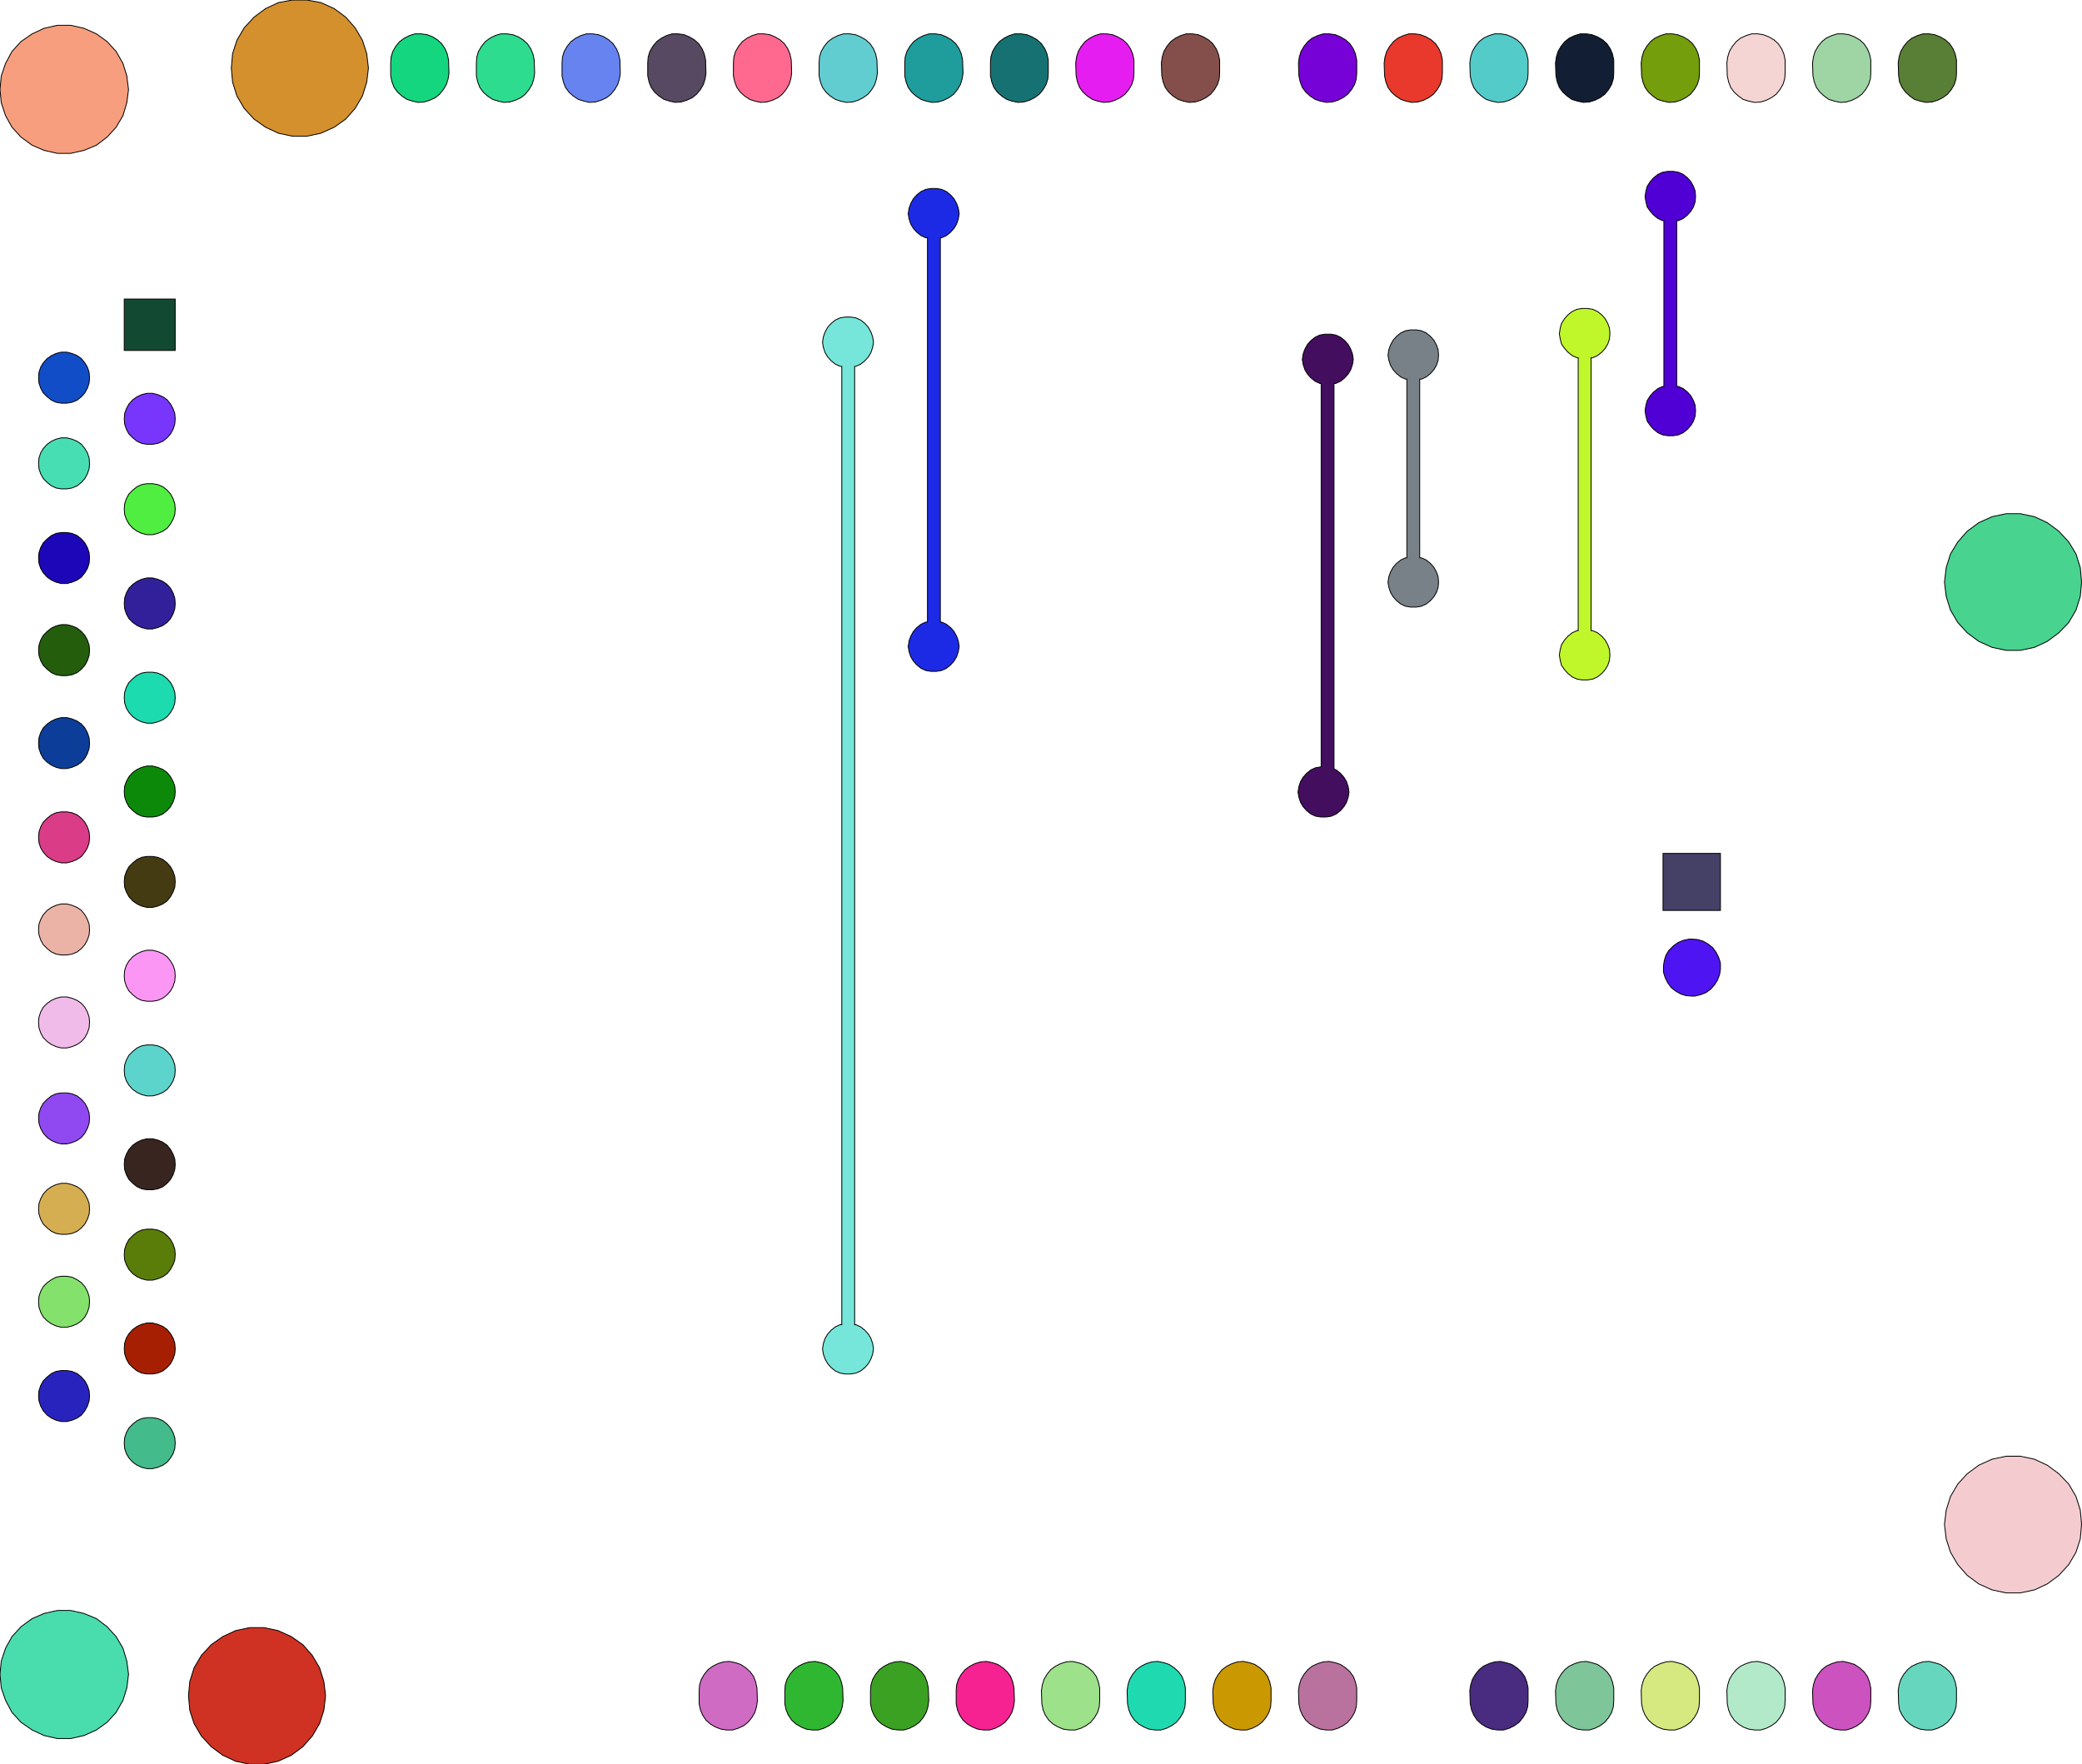 <?xml version="1.0" standalone="no"?>
<!DOCTYPE svg PUBLIC "-//W3C//DTD SVG 1.1//EN"
"http://www.w3.org/Graphics/SVG/1.1/DTD/svg11.dtd">
<svg width="4860" height="4118" viewBox="0 0 4860 4118" version="1.1"
xmlns="http://www.w3.org/2000/svg"
xmlns:xlink="http://www.w3.org/1999/xlink">
<g fill-rule="evenodd"><path d="M 209,3258 L 208,3270 L 204,3282 L 198,3293 L 190,3303 L 180,3310 L 168,3315 L 156,3318 L 143,3318 L 131,3315 L 120,3310 L 110,3303 L 101,3293 L 95,3282 L 91,3270 L 90,3258 L 91,3246 L 95,3234 L 101,3223 L 110,3214 L 120,3206 L 131,3201 L 143,3199 L 156,3199 L 168,3201 L 180,3206 L 190,3214 L 198,3223 L 204,3234 L 208,3246 L 209,3258 z " style="fill-opacity:1;fill:rgb(41,35,190);stroke:rgb(0,0,0);stroke-width:2"/></g>
<g fill-rule="evenodd"><path d="M 209,3038 L 208,3051 L 204,3063 L 198,3074 L 190,3083 L 180,3090 L 168,3095 L 156,3098 L 143,3098 L 131,3095 L 120,3090 L 110,3083 L 101,3074 L 95,3063 L 91,3051 L 90,3038 L 91,3026 L 95,3014 L 101,3003 L 110,2994 L 120,2987 L 131,2981 L 143,2979 L 156,2979 L 168,2981 L 180,2987 L 190,2994 L 198,3003 L 204,3014 L 208,3026 L 209,3038 z " style="fill-opacity:1;fill:rgb(132,225,108);stroke:rgb(0,0,0);stroke-width:2"/></g>
<g fill-rule="evenodd"><path d="M 209,2822 L 208,2834 L 204,2846 L 198,2857 L 190,2866 L 180,2874 L 168,2879 L 156,2881 L 143,2881 L 131,2879 L 120,2874 L 110,2866 L 101,2857 L 95,2846 L 91,2834 L 90,2822 L 91,2809 L 95,2798 L 101,2787 L 110,2777 L 120,2770 L 131,2765 L 143,2762 L 156,2762 L 168,2765 L 180,2770 L 190,2777 L 198,2787 L 204,2798 L 208,2809 L 209,2822 z " style="fill-opacity:1;fill:rgb(214,174,82);stroke:rgb(0,0,0);stroke-width:2"/></g>
<g fill-rule="evenodd"><path d="M 209,2610 L 208,2622 L 204,2634 L 198,2645 L 190,2655 L 180,2662 L 168,2667 L 156,2670 L 143,2670 L 131,2667 L 120,2662 L 110,2655 L 101,2645 L 95,2634 L 91,2622 L 90,2610 L 91,2598 L 95,2586 L 101,2575 L 110,2566 L 120,2558 L 131,2553 L 143,2551 L 156,2551 L 168,2553 L 180,2558 L 190,2566 L 198,2575 L 204,2586 L 208,2598 L 209,2610 z " style="fill-opacity:1;fill:rgb(144,73,241);stroke:rgb(0,0,0);stroke-width:2"/></g>
<g fill-rule="evenodd"><path d="M 209,2386 L 208,2399 L 204,2411 L 198,2422 L 190,2431 L 180,2438 L 168,2443 L 156,2446 L 143,2446 L 131,2443 L 120,2438 L 110,2431 L 101,2422 L 95,2411 L 91,2399 L 90,2386 L 91,2374 L 95,2362 L 101,2351 L 110,2342 L 120,2335 L 131,2330 L 143,2327 L 156,2327 L 168,2330 L 180,2335 L 190,2342 L 198,2351 L 204,2362 L 208,2374 L 209,2386 z " style="fill-opacity:1;fill:rgb(241,187,233);stroke:rgb(0,0,0);stroke-width:2"/></g>
<g fill-rule="evenodd"><path d="M 209,2170 L 208,2182 L 204,2194 L 198,2205 L 190,2214 L 180,2222 L 168,2227 L 156,2229 L 143,2229 L 131,2227 L 120,2222 L 110,2214 L 101,2205 L 95,2194 L 91,2182 L 90,2170 L 91,2157 L 95,2146 L 101,2135 L 110,2125 L 120,2118 L 131,2113 L 143,2110 L 156,2110 L 168,2113 L 180,2118 L 190,2125 L 198,2135 L 204,2146 L 208,2157 L 209,2170 z " style="fill-opacity:1;fill:rgb(235,179,166);stroke:rgb(0,0,0);stroke-width:2"/></g>
<g fill-rule="evenodd"><path d="M 209,1954 L 208,1967 L 204,1979 L 198,1989 L 190,1999 L 180,2006 L 168,2011 L 156,2014 L 143,2014 L 131,2011 L 120,2006 L 110,1999 L 101,1989 L 95,1979 L 91,1967 L 90,1954 L 91,1942 L 95,1930 L 101,1919 L 110,1910 L 120,1902 L 131,1897 L 143,1895 L 156,1895 L 168,1897 L 180,1902 L 190,1910 L 198,1919 L 204,1930 L 208,1942 L 209,1954 z " style="fill-opacity:1;fill:rgb(219,60,135);stroke:rgb(0,0,0);stroke-width:2"/></g>
<g fill-rule="evenodd"><path d="M 209,1735 L 208,1747 L 204,1759 L 198,1770 L 190,1779 L 180,1786 L 168,1791 L 156,1794 L 143,1794 L 131,1791 L 120,1786 L 110,1779 L 101,1770 L 95,1759 L 91,1747 L 90,1735 L 91,1722 L 95,1710 L 101,1699 L 110,1690 L 120,1683 L 131,1678 L 143,1675 L 156,1675 L 168,1678 L 180,1683 L 190,1690 L 198,1699 L 204,1710 L 208,1722 L 209,1735 z " style="fill-opacity:1;fill:rgb(12,62,153);stroke:rgb(0,0,0);stroke-width:2"/></g>
<g fill-rule="evenodd"><path d="M 209,1518 L 208,1530 L 204,1542 L 198,1553 L 190,1562 L 180,1570 L 168,1575 L 156,1577 L 143,1577 L 131,1575 L 120,1570 L 110,1562 L 101,1553 L 95,1542 L 91,1530 L 90,1518 L 91,1506 L 95,1494 L 101,1483 L 110,1474 L 120,1466 L 131,1461 L 143,1458 L 156,1458 L 168,1461 L 180,1466 L 190,1474 L 198,1483 L 204,1494 L 208,1506 L 209,1518 z " style="fill-opacity:1;fill:rgb(36,94,13);stroke:rgb(0,0,0);stroke-width:2"/></g>
<g fill-rule="evenodd"><path d="M 209,1302 L 208,1315 L 204,1327 L 198,1337 L 190,1347 L 180,1354 L 168,1359 L 156,1362 L 143,1362 L 131,1359 L 120,1354 L 110,1347 L 101,1337 L 95,1327 L 91,1315 L 90,1302 L 91,1290 L 95,1278 L 101,1267 L 110,1258 L 120,1250 L 131,1245 L 143,1243 L 156,1243 L 168,1245 L 180,1250 L 190,1258 L 198,1267 L 204,1278 L 208,1290 L 209,1302 z " style="fill-opacity:1;fill:rgb(28,6,183);stroke:rgb(0,0,0);stroke-width:2"/></g>
<g fill-rule="evenodd"><path d="M 209,1082 L 208,1094 L 204,1106 L 198,1117 L 190,1126 L 180,1134 L 168,1139 L 156,1141 L 143,1141 L 131,1139 L 120,1134 L 110,1126 L 101,1117 L 95,1106 L 91,1094 L 90,1082 L 91,1069 L 95,1057 L 101,1047 L 110,1037 L 120,1030 L 131,1025 L 143,1022 L 156,1022 L 168,1025 L 180,1030 L 190,1037 L 198,1047 L 204,1057 L 208,1069 L 209,1082 z " style="fill-opacity:1;fill:rgb(71,222,179);stroke:rgb(0,0,0);stroke-width:2"/></g>
<g fill-rule="evenodd"><path d="M 209,882 L 208,894 L 204,906 L 198,917 L 190,926 L 180,934 L 168,939 L 156,941 L 143,941 L 131,939 L 120,934 L 110,926 L 101,917 L 95,906 L 91,894 L 90,882 L 91,869 L 95,857 L 101,847 L 110,837 L 120,830 L 131,825 L 143,822 L 156,822 L 168,825 L 180,830 L 190,837 L 198,847 L 204,857 L 208,869 L 209,882 z " style="fill-opacity:1;fill:rgb(18,77,200);stroke:rgb(0,0,0);stroke-width:2"/></g>
<g fill-rule="evenodd"><path d="M 409,3368 L 408,3381 L 404,3393 L 398,3403 L 390,3413 L 380,3420 L 368,3425 L 356,3428 L 343,3428 L 331,3425 L 320,3420 L 310,3413 L 301,3403 L 295,3393 L 291,3381 L 290,3368 L 291,3356 L 295,3344 L 301,3333 L 310,3324 L 320,3316 L 331,3311 L 343,3309 L 356,3309 L 368,3311 L 380,3316 L 390,3324 L 398,3333 L 404,3344 L 408,3356 L 409,3368 z " style="fill-opacity:1;fill:rgb(67,187,139);stroke:rgb(0,0,0);stroke-width:2"/></g>
<g fill-rule="evenodd"><path d="M 409,3148 L 408,3160 L 404,3172 L 398,3183 L 390,3192 L 380,3200 L 368,3205 L 356,3207 L 343,3207 L 331,3205 L 320,3200 L 310,3192 L 301,3183 L 295,3172 L 291,3160 L 290,3148 L 291,3135 L 295,3123 L 301,3113 L 310,3103 L 320,3096 L 331,3091 L 343,3088 L 356,3088 L 368,3091 L 380,3096 L 390,3103 L 398,3113 L 404,3123 L 408,3135 L 409,3148 z " style="fill-opacity:1;fill:rgb(166,31,3);stroke:rgb(0,0,0);stroke-width:2"/></g>
<g fill-rule="evenodd"><path d="M 409,2928 L 408,2941 L 404,2952 L 398,2963 L 390,2973 L 380,2980 L 368,2985 L 356,2988 L 343,2988 L 331,2985 L 320,2980 L 310,2973 L 301,2963 L 295,2952 L 291,2941 L 290,2928 L 291,2916 L 295,2904 L 301,2893 L 310,2884 L 320,2876 L 331,2871 L 343,2869 L 356,2869 L 368,2871 L 380,2876 L 390,2884 L 398,2893 L 404,2904 L 408,2916 L 409,2928 z " style="fill-opacity:1;fill:rgb(90,125,9);stroke:rgb(0,0,0);stroke-width:2"/></g>
<g fill-rule="evenodd"><path d="M 409,2718 L 408,2730 L 404,2742 L 398,2753 L 390,2762 L 380,2770 L 368,2775 L 356,2777 L 343,2777 L 331,2775 L 320,2770 L 310,2762 L 301,2753 L 295,2742 L 291,2730 L 290,2718 L 291,2705 L 295,2694 L 301,2683 L 310,2673 L 320,2666 L 331,2661 L 343,2658 L 356,2658 L 368,2661 L 380,2666 L 390,2673 L 398,2683 L 404,2694 L 408,2705 L 409,2718 z " style="fill-opacity:1;fill:rgb(56,37,31);stroke:rgb(0,0,0);stroke-width:2"/></g>
<g fill-rule="evenodd"><path d="M 409,2498 L 408,2511 L 404,2523 L 398,2533 L 390,2543 L 380,2550 L 368,2555 L 356,2558 L 343,2558 L 331,2555 L 320,2550 L 310,2543 L 301,2533 L 295,2523 L 291,2511 L 290,2498 L 291,2486 L 295,2474 L 301,2463 L 310,2454 L 320,2446 L 331,2441 L 343,2439 L 356,2439 L 368,2441 L 380,2446 L 390,2454 L 398,2463 L 404,2474 L 408,2486 L 409,2498 z " style="fill-opacity:1;fill:rgb(93,212,203);stroke:rgb(0,0,0);stroke-width:2"/></g>
<g fill-rule="evenodd"><path d="M 409,2278 L 408,2290 L 404,2302 L 398,2313 L 390,2322 L 380,2330 L 368,2335 L 356,2337 L 343,2337 L 331,2335 L 320,2330 L 310,2322 L 301,2313 L 295,2302 L 291,2290 L 290,2278 L 291,2265 L 295,2253 L 301,2243 L 310,2233 L 320,2226 L 331,2221 L 343,2218 L 356,2218 L 368,2221 L 380,2226 L 390,2233 L 398,2243 L 404,2253 L 408,2265 L 409,2278 z " style="fill-opacity:1;fill:rgb(252,150,245);stroke:rgb(0,0,0);stroke-width:2"/></g>
<g fill-rule="evenodd"><path d="M 409,2058 L 408,2071 L 404,2082 L 398,2093 L 390,2103 L 380,2110 L 368,2115 L 356,2118 L 343,2118 L 331,2115 L 320,2110 L 310,2103 L 301,2093 L 295,2082 L 291,2071 L 290,2058 L 291,2046 L 295,2034 L 301,2023 L 310,2014 L 320,2006 L 331,2001 L 343,1999 L 356,1999 L 368,2001 L 380,2006 L 390,2014 L 398,2023 L 404,2034 L 408,2046 L 409,2058 z " style="fill-opacity:1;fill:rgb(69,59,19);stroke:rgb(0,0,0);stroke-width:2"/></g>
<g fill-rule="evenodd"><path d="M 409,1848 L 408,1860 L 404,1872 L 398,1883 L 390,1892 L 380,1900 L 368,1905 L 356,1907 L 343,1907 L 331,1905 L 320,1900 L 310,1892 L 301,1883 L 295,1872 L 291,1860 L 290,1848 L 291,1835 L 295,1824 L 301,1813 L 310,1803 L 320,1796 L 331,1791 L 343,1788 L 356,1788 L 368,1791 L 380,1796 L 390,1803 L 398,1813 L 404,1824 L 408,1835 L 409,1848 z " style="fill-opacity:1;fill:rgb(13,137,10);stroke:rgb(0,0,0);stroke-width:2"/></g>
<g fill-rule="evenodd"><path d="M 409,1628 L 408,1641 L 404,1653 L 398,1663 L 390,1673 L 380,1680 L 368,1685 L 356,1688 L 343,1688 L 331,1685 L 320,1680 L 310,1673 L 301,1663 L 295,1653 L 291,1641 L 290,1628 L 291,1616 L 295,1604 L 301,1593 L 310,1584 L 320,1576 L 331,1571 L 343,1569 L 356,1569 L 368,1571 L 380,1576 L 390,1584 L 398,1593 L 404,1604 L 408,1616 L 409,1628 z " style="fill-opacity:1;fill:rgb(28,219,174);stroke:rgb(0,0,0);stroke-width:2"/></g>
<g fill-rule="evenodd"><path d="M 409,1409 L 408,1421 L 404,1433 L 398,1444 L 390,1453 L 380,1460 L 368,1465 L 356,1468 L 343,1468 L 331,1465 L 320,1460 L 310,1453 L 301,1444 L 295,1433 L 291,1421 L 290,1409 L 291,1396 L 295,1384 L 301,1373 L 310,1364 L 320,1357 L 331,1352 L 343,1349 L 356,1349 L 368,1352 L 380,1357 L 390,1364 L 398,1373 L 404,1384 L 408,1396 L 409,1409 z " style="fill-opacity:1;fill:rgb(50,32,154);stroke:rgb(0,0,0);stroke-width:2"/></g>
<g fill-rule="evenodd"><path d="M 409,1188 L 408,1201 L 404,1212 L 398,1223 L 390,1233 L 380,1240 L 368,1245 L 356,1248 L 343,1248 L 331,1245 L 320,1240 L 310,1233 L 301,1223 L 295,1212 L 291,1201 L 290,1188 L 291,1176 L 295,1164 L 301,1153 L 310,1144 L 320,1136 L 331,1131 L 343,1129 L 356,1129 L 368,1131 L 380,1136 L 390,1144 L 398,1153 L 404,1164 L 408,1176 L 409,1188 z " style="fill-opacity:1;fill:rgb(80,238,64);stroke:rgb(0,0,0);stroke-width:2"/></g>
<g fill-rule="evenodd"><path d="M 409,978 L 408,990 L 404,1002 L 398,1013 L 390,1022 L 380,1030 L 368,1035 L 356,1037 L 343,1037 L 331,1035 L 320,1030 L 310,1022 L 301,1013 L 295,1002 L 291,990 L 290,978 L 291,965 L 295,954 L 301,943 L 310,933 L 320,926 L 331,921 L 343,918 L 356,918 L 368,921 L 380,926 L 390,933 L 398,943 L 404,954 L 408,965 L 409,978 z " style="fill-opacity:1;fill:rgb(120,54,253);stroke:rgb(0,0,0);stroke-width:2"/></g>
<g fill-rule="evenodd"><path d="M 290,818 L 290,698 L 409,698 L 409,818 L 290,818 z " style="fill-opacity:1;fill:rgb(18,73,50);stroke:rgb(0,0,0);stroke-width:2"/></g>
<g fill-rule="evenodd"><path d="M 0,209 L 3,177 L 13,148 L 28,120 L 49,97 L 75,79 L 103,66 L 134,59 L 165,59 L 196,66 L 225,79 L 250,97 L 271,120 L 287,148 L 296,177 L 300,209 L 296,240 L 287,270 L 271,297 L 250,320 L 225,339 L 196,351 L 165,358 L 134,358 L 103,351 L 75,339 L 49,320 L 28,297 L 13,270 L 3,240 L 0,209 z " style="fill-opacity:1;fill:rgb(246,158,125);stroke:rgb(0,0,0);stroke-width:2"/></g>
<g fill-rule="evenodd"><path d="M 0,3908 L 3,3877 L 13,3847 L 28,3820 L 49,3797 L 75,3778 L 103,3766 L 134,3759 L 165,3759 L 196,3766 L 225,3778 L 250,3797 L 271,3820 L 287,3847 L 296,3877 L 300,3908 L 296,3940 L 287,3969 L 271,3997 L 250,4020 L 225,4038 L 196,4051 L 165,4058 L 134,4058 L 103,4051 L 75,4038 L 49,4020 L 28,3997 L 13,3969 L 3,3940 L 0,3908 z " style="fill-opacity:1;fill:rgb(73,220,173);stroke:rgb(0,0,0);stroke-width:2"/></g>
<g fill-rule="evenodd"><path d="M 3949,2325 L 3936,2324 L 3923,2320 L 3911,2313 L 3901,2305 L 3893,2294 L 3887,2282 L 3883,2269 L 3883,2255 L 3885,2242 L 3889,2229 L 3896,2218 L 3906,2208 L 3917,2200 L 3929,2195 L 3943,2192 L 3949,2192 L 3963,2193 L 3976,2197 L 3988,2204 L 3998,2212 L 4006,2223 L 4012,2235 L 4016,2248 L 4016,2262 L 4014,2275 L 4009,2288 L 4002,2299 L 3993,2309 L 3982,2317 L 3969,2322 L 3956,2325 L 3949,2325 z " style="fill-opacity:1;fill:rgb(79,20,242);stroke:rgb(0,0,0);stroke-width:2"/></g>
<g fill-rule="evenodd"><path d="M 3882,2125 L 3882,1992 L 4016,1992 L 4016,2125 L 3882,2125 z " style="fill-opacity:1;fill:rgb(68,64,102);stroke:rgb(0,0,0);stroke-width:2"/></g>
<g fill-rule="evenodd"><path d="M 1768,3970 L 1766,3984 L 1762,3997 L 1755,4009 L 1746,4020 L 1736,4028 L 1723,4034 L 1710,4038 L 1696,4038 L 1683,4036 L 1670,4031 L 1658,4024 L 1648,4015 L 1640,4003 L 1635,3991 L 1632,3977 L 1632,3946 L 1633,3933 L 1637,3920 L 1644,3908 L 1653,3897 L 1664,3889 L 1676,3883 L 1689,3879 L 1703,3878 L 1717,3881 L 1729,3885 L 1741,3893 L 1751,3902 L 1759,3913 L 1764,3926 L 1767,3940 L 1768,3970 z " style="fill-opacity:1;fill:rgb(208,107,196);stroke:rgb(0,0,0);stroke-width:2"/></g>
<g fill-rule="evenodd"><path d="M 1968,3970 L 1966,3984 L 1962,3997 L 1955,4009 L 1946,4020 L 1935,4028 L 1923,4034 L 1910,4038 L 1896,4038 L 1882,4036 L 1870,4031 L 1858,4024 L 1848,4015 L 1840,4003 L 1835,3991 L 1832,3977 L 1832,3946 L 1833,3933 L 1837,3920 L 1844,3908 L 1853,3897 L 1864,3889 L 1876,3883 L 1889,3879 L 1903,3878 L 1917,3881 L 1929,3885 L 1941,3893 L 1951,3902 L 1959,3913 L 1964,3926 L 1967,3940 L 1968,3970 z " style="fill-opacity:1;fill:rgb(48,183,50);stroke:rgb(0,0,0);stroke-width:2"/></g>
<g fill-rule="evenodd"><path d="M 2168,3970 L 2166,3984 L 2162,3997 L 2155,4009 L 2146,4020 L 2135,4028 L 2123,4034 L 2110,4038 L 2096,4038 L 2082,4036 L 2070,4031 L 2058,4024 L 2048,4015 L 2040,4003 L 2035,3991 L 2032,3977 L 2032,3946 L 2033,3933 L 2037,3920 L 2044,3908 L 2053,3897 L 2064,3889 L 2076,3883 L 2089,3879 L 2103,3878 L 2117,3881 L 2129,3885 L 2141,3893 L 2151,3902 L 2159,3913 L 2164,3926 L 2167,3940 L 2168,3970 z " style="fill-opacity:1;fill:rgb(59,161,34);stroke:rgb(0,0,0);stroke-width:2"/></g>
<g fill-rule="evenodd"><path d="M 2368,3970 L 2366,3984 L 2362,3997 L 2355,4009 L 2346,4020 L 2335,4028 L 2323,4034 L 2310,4038 L 2296,4038 L 2282,4036 L 2270,4031 L 2258,4024 L 2248,4015 L 2240,4003 L 2235,3991 L 2232,3977 L 2232,3946 L 2233,3933 L 2237,3920 L 2244,3908 L 2253,3897 L 2264,3889 L 2276,3883 L 2289,3879 L 2303,3878 L 2317,3881 L 2329,3885 L 2341,3893 L 2351,3902 L 2359,3913 L 2364,3926 L 2367,3940 L 2368,3970 z " style="fill-opacity:1;fill:rgb(246,34,145);stroke:rgb(0,0,0);stroke-width:2"/></g>
<g fill-rule="evenodd"><path d="M 2567,3970 L 2566,3984 L 2562,3997 L 2555,4009 L 2546,4020 L 2535,4028 L 2523,4034 L 2510,4038 L 2496,4038 L 2482,4036 L 2470,4031 L 2458,4024 L 2448,4015 L 2440,4003 L 2435,3991 L 2432,3977 L 2431,3946 L 2433,3933 L 2437,3920 L 2444,3908 L 2453,3897 L 2464,3889 L 2476,3883 L 2489,3879 L 2503,3878 L 2517,3881 L 2529,3885 L 2541,3893 L 2551,3902 L 2559,3913 L 2564,3926 L 2567,3940 L 2567,3970 z " style="fill-opacity:1;fill:rgb(157,225,139);stroke:rgb(0,0,0);stroke-width:2"/></g>
<g fill-rule="evenodd"><path d="M 2767,3970 L 2766,3984 L 2762,3997 L 2755,4009 L 2746,4020 L 2735,4028 L 2723,4034 L 2710,4038 L 2696,4038 L 2682,4036 L 2670,4031 L 2658,4024 L 2648,4015 L 2640,4003 L 2635,3991 L 2632,3977 L 2631,3946 L 2633,3933 L 2637,3920 L 2644,3908 L 2653,3897 L 2664,3889 L 2676,3883 L 2689,3879 L 2703,3878 L 2717,3881 L 2729,3885 L 2741,3893 L 2751,3902 L 2759,3913 L 2764,3926 L 2767,3940 L 2767,3970 z " style="fill-opacity:1;fill:rgb(31,218,176);stroke:rgb(0,0,0);stroke-width:2"/></g>
<g fill-rule="evenodd"><path d="M 2967,3970 L 2966,3984 L 2962,3997 L 2955,4009 L 2946,4020 L 2935,4028 L 2923,4034 L 2910,4038 L 2896,4038 L 2882,4036 L 2870,4031 L 2858,4024 L 2848,4015 L 2840,4003 L 2835,3991 L 2832,3977 L 2831,3946 L 2833,3933 L 2837,3920 L 2844,3908 L 2853,3897 L 2864,3889 L 2876,3883 L 2889,3879 L 2903,3878 L 2917,3881 L 2929,3885 L 2941,3893 L 2951,3902 L 2959,3913 L 2964,3926 L 2967,3940 L 2967,3970 z " style="fill-opacity:1;fill:rgb(202,153,2);stroke:rgb(0,0,0);stroke-width:2"/></g>
<g fill-rule="evenodd"><path d="M 3167,3970 L 3166,3984 L 3162,3997 L 3155,4009 L 3146,4020 L 3135,4028 L 3123,4034 L 3110,4038 L 3096,4038 L 3082,4036 L 3070,4031 L 3058,4024 L 3048,4015 L 3040,4003 L 3035,3991 L 3032,3977 L 3031,3946 L 3033,3933 L 3037,3920 L 3044,3908 L 3053,3897 L 3063,3889 L 3076,3883 L 3089,3879 L 3103,3878 L 3117,3881 L 3129,3885 L 3141,3893 L 3151,3902 L 3159,3913 L 3164,3926 L 3167,3940 L 3167,3970 z " style="fill-opacity:1;fill:rgb(185,114,157);stroke:rgb(0,0,0);stroke-width:2"/></g>
<g fill-rule="evenodd"><path d="M 3567,3970 L 3566,3984 L 3562,3997 L 3555,4009 L 3546,4020 L 3535,4028 L 3523,4034 L 3510,4038 L 3496,4038 L 3482,4036 L 3469,4031 L 3458,4024 L 3448,4015 L 3440,4003 L 3435,3991 L 3432,3977 L 3431,3946 L 3433,3933 L 3437,3920 L 3444,3908 L 3453,3897 L 3463,3889 L 3476,3883 L 3489,3879 L 3503,3878 L 3516,3881 L 3529,3885 L 3541,3893 L 3551,3902 L 3559,3913 L 3564,3926 L 3567,3940 L 3567,3970 z " style="fill-opacity:1;fill:rgb(73,44,128);stroke:rgb(0,0,0);stroke-width:2"/></g>
<g fill-rule="evenodd"><path d="M 3767,3970 L 3766,3984 L 3762,3997 L 3755,4009 L 3746,4020 L 3735,4028 L 3723,4034 L 3710,4038 L 3696,4038 L 3682,4036 L 3669,4031 L 3658,4024 L 3648,4015 L 3640,4003 L 3635,3991 L 3632,3977 L 3631,3946 L 3633,3933 L 3637,3920 L 3644,3908 L 3653,3897 L 3663,3889 L 3676,3883 L 3689,3879 L 3703,3878 L 3716,3881 L 3729,3885 L 3741,3893 L 3751,3902 L 3759,3913 L 3764,3926 L 3767,3940 L 3767,3970 z " style="fill-opacity:1;fill:rgb(126,197,153);stroke:rgb(0,0,0);stroke-width:2"/></g>
<g fill-rule="evenodd"><path d="M 3967,3970 L 3966,3984 L 3962,3997 L 3955,4009 L 3946,4020 L 3935,4028 L 3923,4034 L 3910,4038 L 3896,4038 L 3882,4036 L 3869,4031 L 3858,4024 L 3848,4015 L 3840,4003 L 3835,3991 L 3832,3977 L 3831,3946 L 3833,3933 L 3837,3920 L 3844,3908 L 3853,3897 L 3863,3889 L 3876,3883 L 3889,3879 L 3903,3878 L 3916,3881 L 3929,3885 L 3941,3893 L 3951,3902 L 3959,3913 L 3964,3926 L 3967,3940 L 3967,3970 z " style="fill-opacity:1;fill:rgb(213,233,128);stroke:rgb(0,0,0);stroke-width:2"/></g>
<g fill-rule="evenodd"><path d="M 4167,3970 L 4166,3984 L 4162,3997 L 4155,4009 L 4146,4020 L 4135,4028 L 4123,4034 L 4110,4038 L 4096,4038 L 4082,4036 L 4069,4031 L 4058,4024 L 4048,4015 L 4040,4003 L 4035,3991 L 4032,3977 L 4031,3946 L 4033,3933 L 4037,3920 L 4044,3908 L 4053,3897 L 4063,3889 L 4076,3883 L 4089,3879 L 4103,3878 L 4116,3881 L 4129,3885 L 4141,3893 L 4151,3902 L 4159,3913 L 4164,3926 L 4167,3940 L 4167,3970 z " style="fill-opacity:1;fill:rgb(178,234,201);stroke:rgb(0,0,0);stroke-width:2"/></g>
<g fill-rule="evenodd"><path d="M 4367,3970 L 4366,3984 L 4362,3997 L 4355,4009 L 4346,4020 L 4335,4028 L 4323,4034 L 4310,4038 L 4296,4038 L 4282,4036 L 4269,4031 L 4258,4024 L 4248,4015 L 4240,4003 L 4235,3991 L 4232,3977 L 4231,3946 L 4233,3933 L 4237,3920 L 4244,3908 L 4253,3897 L 4263,3889 L 4276,3883 L 4289,3879 L 4303,3878 L 4316,3881 L 4329,3885 L 4341,3893 L 4351,3902 L 4359,3913 L 4364,3926 L 4367,3940 L 4367,3970 z " style="fill-opacity:1;fill:rgb(204,83,191);stroke:rgb(0,0,0);stroke-width:2"/></g>
<g fill-rule="evenodd"><path d="M 4567,3970 L 4566,3984 L 4562,3997 L 4555,4009 L 4546,4020 L 4535,4028 L 4523,4034 L 4510,4038 L 4496,4038 L 4482,4036 L 4469,4031 L 4458,4024 L 4448,4015 L 4440,4003 L 4434,3991 L 4432,3977 L 4431,3946 L 4433,3933 L 4437,3920 L 4444,3908 L 4453,3897 L 4463,3889 L 4476,3883 L 4489,3879 L 4503,3878 L 4516,3881 L 4529,3885 L 4541,3893 L 4551,3902 L 4559,3913 L 4564,3926 L 4567,3940 L 4567,3970 z " style="fill-opacity:1;fill:rgb(103,214,191);stroke:rgb(0,0,0);stroke-width:2"/></g>
<g fill-rule="evenodd"><path d="M 1048,171 L 1046,184 L 1042,197 L 1035,209 L 1026,220 L 1016,228 L 1003,234 L 990,238 L 976,239 L 963,236 L 950,232 L 938,224 L 928,215 L 920,204 L 915,191 L 912,177 L 912,147 L 913,133 L 917,120 L 924,108 L 933,97 L 944,89 L 956,83 L 969,79 L 983,79 L 997,81 L 1010,86 L 1021,93 L 1031,102 L 1039,114 L 1044,126 L 1047,140 L 1048,171 z " style="fill-opacity:1;fill:rgb(20,214,126);stroke:rgb(0,0,0);stroke-width:2"/></g>
<g fill-rule="evenodd"><path d="M 1248,171 L 1246,184 L 1242,197 L 1235,209 L 1226,220 L 1216,228 L 1203,234 L 1190,238 L 1176,239 L 1163,236 L 1150,232 L 1138,224 L 1128,215 L 1120,204 L 1115,191 L 1112,177 L 1112,147 L 1113,133 L 1117,120 L 1124,108 L 1133,97 L 1144,89 L 1156,83 L 1169,79 L 1183,79 L 1197,81 L 1210,86 L 1221,93 L 1231,102 L 1239,114 L 1244,126 L 1247,140 L 1248,171 z " style="fill-opacity:1;fill:rgb(45,220,142);stroke:rgb(0,0,0);stroke-width:2"/></g>
<g fill-rule="evenodd"><path d="M 1448,171 L 1446,184 L 1442,197 L 1435,209 L 1426,220 L 1416,228 L 1403,234 L 1390,238 L 1376,239 L 1363,236 L 1350,232 L 1338,224 L 1328,215 L 1320,204 L 1315,191 L 1312,177 L 1312,147 L 1313,133 L 1317,120 L 1324,108 L 1333,97 L 1344,89 L 1356,83 L 1369,79 L 1383,79 L 1397,81 L 1410,86 L 1421,93 L 1431,102 L 1439,114 L 1444,126 L 1447,140 L 1448,171 z " style="fill-opacity:1;fill:rgb(102,131,239);stroke:rgb(0,0,0);stroke-width:2"/></g>
<g fill-rule="evenodd"><path d="M 1648,171 L 1646,184 L 1642,197 L 1635,209 L 1626,220 L 1616,228 L 1603,234 L 1590,238 L 1576,239 L 1563,236 L 1550,232 L 1538,224 L 1528,215 L 1520,204 L 1515,191 L 1512,177 L 1512,147 L 1513,133 L 1517,120 L 1524,108 L 1533,97 L 1544,89 L 1556,83 L 1569,79 L 1583,79 L 1597,81 L 1609,86 L 1621,93 L 1631,102 L 1639,114 L 1644,126 L 1647,140 L 1648,171 z " style="fill-opacity:1;fill:rgb(87,73,97);stroke:rgb(0,0,0);stroke-width:2"/></g>
<g fill-rule="evenodd"><path d="M 1848,171 L 1846,184 L 1842,197 L 1835,209 L 1826,220 L 1816,228 L 1803,234 L 1790,238 L 1776,239 L 1762,236 L 1750,232 L 1738,224 L 1728,215 L 1720,204 L 1715,191 L 1712,177 L 1712,147 L 1713,133 L 1717,120 L 1724,108 L 1733,97 L 1744,89 L 1756,83 L 1769,79 L 1783,79 L 1797,81 L 1809,86 L 1821,93 L 1831,102 L 1839,114 L 1844,126 L 1847,140 L 1848,171 z " style="fill-opacity:1;fill:rgb(255,105,143);stroke:rgb(0,0,0);stroke-width:2"/></g>
<g fill-rule="evenodd"><path d="M 2048,171 L 2046,184 L 2042,197 L 2035,209 L 2026,220 L 2015,228 L 2003,234 L 1990,238 L 1976,239 L 1962,236 L 1950,232 L 1938,224 L 1928,215 L 1920,204 L 1915,191 L 1912,177 L 1912,147 L 1913,133 L 1917,120 L 1924,108 L 1933,97 L 1944,89 L 1956,83 L 1969,79 L 1983,79 L 1997,81 L 2009,86 L 2021,93 L 2031,102 L 2039,114 L 2044,126 L 2047,140 L 2048,171 z " style="fill-opacity:1;fill:rgb(97,205,209);stroke:rgb(0,0,0);stroke-width:2"/></g>
<g fill-rule="evenodd"><path d="M 2248,171 L 2246,184 L 2242,197 L 2235,209 L 2226,220 L 2215,228 L 2203,234 L 2190,238 L 2176,239 L 2162,236 L 2150,232 L 2138,224 L 2128,215 L 2120,204 L 2115,191 L 2112,177 L 2112,147 L 2113,133 L 2117,120 L 2124,108 L 2133,97 L 2144,89 L 2156,83 L 2169,79 L 2183,79 L 2197,81 L 2209,86 L 2221,93 L 2231,102 L 2239,114 L 2244,126 L 2247,140 L 2248,171 z " style="fill-opacity:1;fill:rgb(30,157,156);stroke:rgb(0,0,0);stroke-width:2"/></g>
<g fill-rule="evenodd"><path d="M 2447,171 L 2446,184 L 2442,197 L 2435,209 L 2426,220 L 2415,228 L 2403,234 L 2390,238 L 2376,239 L 2362,236 L 2350,232 L 2338,224 L 2328,215 L 2320,204 L 2315,191 L 2312,177 L 2312,147 L 2313,133 L 2317,120 L 2324,108 L 2333,97 L 2344,89 L 2356,83 L 2369,79 L 2383,79 L 2397,81 L 2409,86 L 2421,93 L 2431,102 L 2439,114 L 2444,126 L 2447,140 L 2447,171 z " style="fill-opacity:1;fill:rgb(22,114,114);stroke:rgb(0,0,0);stroke-width:2"/></g>
<g fill-rule="evenodd"><path d="M 2647,171 L 2646,184 L 2642,197 L 2635,209 L 2626,220 L 2615,228 L 2603,234 L 2590,238 L 2576,239 L 2562,236 L 2550,232 L 2538,224 L 2528,215 L 2520,204 L 2515,191 L 2512,177 L 2511,147 L 2513,133 L 2517,120 L 2524,108 L 2533,97 L 2544,89 L 2556,83 L 2569,79 L 2583,79 L 2597,81 L 2609,86 L 2621,93 L 2631,102 L 2639,114 L 2644,126 L 2647,140 L 2647,171 z " style="fill-opacity:1;fill:rgb(230,29,240);stroke:rgb(0,0,0);stroke-width:2"/></g>
<g fill-rule="evenodd"><path d="M 2847,171 L 2846,184 L 2842,197 L 2835,209 L 2826,220 L 2815,228 L 2803,234 L 2790,238 L 2776,239 L 2762,236 L 2750,232 L 2738,224 L 2728,215 L 2720,204 L 2715,191 L 2712,177 L 2711,147 L 2713,133 L 2717,120 L 2724,108 L 2733,97 L 2744,89 L 2756,83 L 2769,79 L 2783,79 L 2797,81 L 2809,86 L 2821,93 L 2831,102 L 2839,114 L 2844,126 L 2847,140 L 2847,171 z " style="fill-opacity:1;fill:rgb(132,79,74);stroke:rgb(0,0,0);stroke-width:2"/></g>
<g fill-rule="evenodd"><path d="M 3167,171 L 3166,184 L 3162,197 L 3155,209 L 3146,220 L 3135,228 L 3123,234 L 3110,238 L 3096,239 L 3082,236 L 3070,232 L 3058,224 L 3048,215 L 3040,204 L 3035,191 L 3032,177 L 3031,147 L 3033,133 L 3037,120 L 3044,108 L 3053,97 L 3063,89 L 3076,83 L 3089,79 L 3103,79 L 3117,81 L 3129,86 L 3141,93 L 3151,102 L 3159,114 L 3164,126 L 3167,140 L 3167,171 z " style="fill-opacity:1;fill:rgb(119,2,215);stroke:rgb(0,0,0);stroke-width:2"/></g>
<g fill-rule="evenodd"><path d="M 3367,171 L 3366,184 L 3362,197 L 3355,209 L 3346,220 L 3335,228 L 3323,234 L 3310,238 L 3296,239 L 3282,236 L 3270,232 L 3258,224 L 3248,215 L 3240,204 L 3235,191 L 3232,177 L 3231,147 L 3233,133 L 3237,120 L 3244,108 L 3253,97 L 3263,89 L 3276,83 L 3289,79 L 3303,79 L 3316,81 L 3329,86 L 3341,93 L 3351,102 L 3359,114 L 3364,126 L 3367,140 L 3367,171 z " style="fill-opacity:1;fill:rgb(232,57,44);stroke:rgb(0,0,0);stroke-width:2"/></g>
<g fill-rule="evenodd"><path d="M 3567,171 L 3566,184 L 3562,197 L 3555,209 L 3546,220 L 3535,228 L 3523,234 L 3510,238 L 3496,239 L 3482,236 L 3469,232 L 3458,224 L 3448,215 L 3440,204 L 3435,191 L 3432,177 L 3431,147 L 3433,133 L 3437,120 L 3444,108 L 3453,97 L 3463,89 L 3476,83 L 3489,79 L 3503,79 L 3516,81 L 3529,86 L 3541,93 L 3551,102 L 3559,114 L 3564,126 L 3567,140 L 3567,171 z " style="fill-opacity:1;fill:rgb(83,203,201);stroke:rgb(0,0,0);stroke-width:2"/></g>
<g fill-rule="evenodd"><path d="M 3767,171 L 3766,184 L 3762,197 L 3755,209 L 3746,220 L 3735,228 L 3723,234 L 3710,238 L 3696,239 L 3682,236 L 3669,232 L 3658,224 L 3648,215 L 3640,204 L 3635,191 L 3632,177 L 3631,147 L 3633,133 L 3637,120 L 3644,108 L 3653,97 L 3663,89 L 3676,83 L 3689,79 L 3703,79 L 3716,81 L 3729,86 L 3741,93 L 3751,102 L 3759,114 L 3764,126 L 3767,140 L 3767,171 z " style="fill-opacity:1;fill:rgb(18,30,51);stroke:rgb(0,0,0);stroke-width:2"/></g>
<g fill-rule="evenodd"><path d="M 3967,171 L 3966,184 L 3962,197 L 3955,209 L 3946,220 L 3935,228 L 3923,234 L 3910,238 L 3896,239 L 3882,236 L 3869,232 L 3858,224 L 3848,215 L 3840,204 L 3835,191 L 3832,177 L 3831,147 L 3833,133 L 3837,120 L 3844,108 L 3853,97 L 3863,89 L 3876,83 L 3889,79 L 3903,79 L 3916,81 L 3929,86 L 3941,93 L 3951,102 L 3959,114 L 3964,126 L 3967,140 L 3967,171 z " style="fill-opacity:1;fill:rgb(116,158,12);stroke:rgb(0,0,0);stroke-width:2"/></g>
<g fill-rule="evenodd"><path d="M 4167,171 L 4166,184 L 4162,197 L 4155,209 L 4146,220 L 4135,228 L 4123,234 L 4110,238 L 4096,239 L 4082,236 L 4069,232 L 4058,224 L 4048,215 L 4040,204 L 4035,191 L 4032,177 L 4031,147 L 4033,133 L 4037,120 L 4044,108 L 4053,97 L 4063,89 L 4076,83 L 4089,79 L 4103,79 L 4116,81 L 4129,86 L 4141,93 L 4151,102 L 4159,114 L 4164,126 L 4167,140 L 4167,171 z " style="fill-opacity:1;fill:rgb(244,213,212);stroke:rgb(0,0,0);stroke-width:2"/></g>
<g fill-rule="evenodd"><path d="M 4367,171 L 4366,184 L 4362,197 L 4355,209 L 4346,220 L 4335,228 L 4323,234 L 4310,238 L 4296,239 L 4282,236 L 4269,232 L 4258,224 L 4248,215 L 4240,204 L 4235,191 L 4232,177 L 4231,147 L 4233,133 L 4237,120 L 4244,108 L 4253,97 L 4263,89 L 4276,83 L 4289,79 L 4303,79 L 4316,81 L 4329,86 L 4341,93 L 4351,102 L 4359,114 L 4364,126 L 4367,140 L 4367,171 z " style="fill-opacity:1;fill:rgb(159,212,164);stroke:rgb(0,0,0);stroke-width:2"/></g>
<g fill-rule="evenodd"><path d="M 4567,171 L 4566,184 L 4562,197 L 4555,209 L 4546,220 L 4535,228 L 4523,234 L 4510,238 L 4496,239 L 4482,236 L 4469,232 L 4458,224 L 4448,215 L 4440,204 L 4434,191 L 4432,177 L 4431,147 L 4433,133 L 4437,120 L 4444,108 L 4453,97 L 4463,89 L 4476,83 L 4489,79 L 4503,79 L 4516,81 L 4529,86 L 4541,93 L 4551,102 L 4559,114 L 4564,126 L 4567,140 L 4567,171 z " style="fill-opacity:1;fill:rgb(89,126,53);stroke:rgb(0,0,0);stroke-width:2"/></g>
<g fill-rule="evenodd"><path d="M 616,4118 L 583,4118 L 550,4111 L 520,4097 L 493,4077 L 470,4052 L 453,4023 L 443,3992 L 440,3958 L 443,3925 L 453,3893 L 470,3864 L 493,3839 L 520,3820 L 550,3806 L 583,3799 L 616,3799 L 649,3806 L 680,3820 L 707,3839 L 729,3864 L 746,3893 L 756,3925 L 760,3958 L 756,3992 L 746,4023 L 729,4052 L 707,4077 L 680,4097 L 649,4111 L 616,4118 z " style="fill-opacity:1;fill:rgb(207,50,34);stroke:rgb(0,0,0);stroke-width:2"/></g>
<g fill-rule="evenodd"><path d="M 4859,3558 L 4856,3592 L 4846,3623 L 4829,3652 L 4806,3677 L 4779,3697 L 4749,3711 L 4716,3718 L 4683,3718 L 4650,3711 L 4619,3697 L 4592,3677 L 4570,3652 L 4553,3623 L 4543,3592 L 4539,3558 L 4543,3525 L 4553,3493 L 4570,3464 L 4592,3440 L 4619,3420 L 4650,3406 L 4683,3399 L 4716,3399 L 4749,3406 L 4779,3420 L 4806,3440 L 4829,3464 L 4846,3493 L 4856,3525 L 4859,3558 z " style="fill-opacity:1;fill:rgb(244,204,207);stroke:rgb(0,0,0);stroke-width:2"/></g>
<g fill-rule="evenodd"><path d="M 683,0 L 716,0 L 749,6 L 780,20 L 807,40 L 829,65 L 846,94 L 856,125 L 860,159 L 856,192 L 846,224 L 829,253 L 807,278 L 780,297 L 749,311 L 716,318 L 683,318 L 650,311 L 620,297 L 593,278 L 570,253 L 553,224 L 543,192 L 540,159 L 543,125 L 553,94 L 570,65 L 593,40 L 620,20 L 650,6 L 683,0 z " style="fill-opacity:1;fill:rgb(211,144,45);stroke:rgb(0,0,0);stroke-width:2"/></g>
<g fill-rule="evenodd"><path d="M 4859,1359 L 4856,1392 L 4846,1424 L 4829,1453 L 4806,1477 L 4779,1497 L 4749,1511 L 4716,1518 L 4683,1518 L 4650,1511 L 4619,1497 L 4592,1477 L 4570,1453 L 4553,1424 L 4543,1392 L 4539,1359 L 4543,1325 L 4553,1293 L 4570,1265 L 4592,1240 L 4619,1220 L 4650,1206 L 4683,1199 L 4716,1199 L 4749,1206 L 4779,1220 L 4806,1240 L 4829,1265 L 4846,1293 L 4856,1325 L 4859,1359 z " style="fill-opacity:1;fill:rgb(72,211,143);stroke:rgb(0,0,0);stroke-width:2"/></g>
<g fill-rule="evenodd"><path d="M 1995,3092 L 1998,3092 L 2009,3097 L 2019,3105 L 2027,3114 L 2033,3124 L 2037,3136 L 2039,3148 L 2037,3161 L 2033,3172 L 2027,3183 L 2019,3192 L 2009,3200 L 1998,3205 L 1986,3207 L 1973,3207 L 1961,3205 L 1950,3200 L 1940,3192 L 1932,3183 L 1926,3172 L 1922,3161 L 1920,3148 L 1922,3136 L 1926,3124 L 1932,3114 L 1940,3105 L 1950,3097 L 1961,3092 L 1965,3092 L 1965,855 L 1961,855 L 1950,850 L 1940,842 L 1932,833 L 1926,823 L 1922,811 L 1920,799 L 1922,786 L 1926,775 L 1932,764 L 1940,755 L 1950,747 L 1961,742 L 1973,740 L 1986,740 L 1998,742 L 2009,747 L 2019,755 L 2027,764 L 2033,775 L 2037,786 L 2039,799 L 2037,811 L 2033,823 L 2027,833 L 2019,842 L 2009,850 L 1998,855 L 1995,855 L 1995,3092 z " style="fill-opacity:1;fill:rgb(117,230,217);stroke:rgb(0,0,0);stroke-width:2"/></g>
<g fill-rule="evenodd"><path d="M 2165,555 L 2161,555 L 2150,550 L 2140,542 L 2132,533 L 2126,523 L 2122,511 L 2120,499 L 2122,486 L 2126,475 L 2132,464 L 2140,455 L 2150,447 L 2161,442 L 2173,440 L 2186,440 L 2198,442 L 2209,447 L 2219,455 L 2227,464 L 2233,475 L 2237,486 L 2239,499 L 2237,511 L 2233,523 L 2227,533 L 2219,542 L 2209,550 L 2198,555 L 2195,555 L 2195,1452 L 2198,1452 L 2209,1457 L 2219,1465 L 2227,1474 L 2233,1485 L 2237,1496 L 2239,1509 L 2237,1521 L 2233,1533 L 2227,1543 L 2219,1552 L 2209,1560 L 2198,1565 L 2186,1567 L 2173,1567 L 2161,1565 L 2150,1560 L 2140,1552 L 2132,1543 L 2126,1533 L 2122,1521 L 2120,1509 L 2122,1496 L 2126,1485 L 2132,1474 L 2140,1465 L 2150,1457 L 2161,1452 L 2165,1452 L 2165,555 z " style="fill-opacity:1;fill:rgb(29,42,229);stroke:rgb(0,0,0);stroke-width:2"/></g>
<g fill-rule="evenodd"><path d="M 3684,1472 L 3684,835 L 3681,835 L 3670,830 L 3660,822 L 3652,813 L 3645,803 L 3642,791 L 3640,779 L 3642,766 L 3645,755 L 3652,744 L 3660,735 L 3670,727 L 3681,722 L 3693,720 L 3706,720 L 3718,722 L 3729,727 L 3739,735 L 3747,744 L 3753,755 L 3757,766 L 3758,779 L 3757,791 L 3753,803 L 3747,813 L 3739,822 L 3729,830 L 3718,835 L 3714,835 L 3714,1472 L 3718,1472 L 3729,1477 L 3739,1485 L 3747,1494 L 3753,1505 L 3757,1516 L 3758,1529 L 3757,1541 L 3753,1553 L 3747,1563 L 3739,1572 L 3729,1580 L 3718,1585 L 3706,1587 L 3693,1587 L 3681,1585 L 3670,1580 L 3660,1572 L 3652,1563 L 3645,1553 L 3642,1541 L 3640,1529 L 3642,1516 L 3645,1505 L 3652,1494 L 3660,1485 L 3670,1477 L 3681,1472 L 3684,1472 z " style="fill-opacity:1;fill:rgb(192,247,43);stroke:rgb(0,0,0);stroke-width:2"/></g>
<g fill-rule="evenodd"><path d="M 3314,1302 L 3318,1302 L 3329,1307 L 3339,1315 L 3347,1324 L 3353,1335 L 3357,1346 L 3358,1359 L 3357,1371 L 3353,1383 L 3347,1393 L 3339,1402 L 3329,1410 L 3318,1415 L 3306,1417 L 3293,1417 L 3281,1415 L 3270,1410 L 3260,1402 L 3252,1393 L 3246,1383 L 3242,1371 L 3240,1359 L 3242,1346 L 3246,1335 L 3252,1324 L 3260,1315 L 3270,1307 L 3281,1302 L 3284,1302 L 3284,885 L 3281,885 L 3270,880 L 3260,872 L 3252,863 L 3246,853 L 3242,841 L 3240,829 L 3242,816 L 3246,805 L 3252,794 L 3260,785 L 3270,777 L 3281,772 L 3293,770 L 3306,770 L 3318,772 L 3329,777 L 3339,785 L 3347,794 L 3353,805 L 3357,816 L 3358,829 L 3357,841 L 3353,853 L 3347,863 L 3339,872 L 3329,880 L 3318,885 L 3314,885 L 3314,1302 z " style="fill-opacity:1;fill:rgb(120,129,135);stroke:rgb(0,0,0);stroke-width:2"/></g>
<g fill-rule="evenodd"><path d="M 3084,1790 L 3084,895 L 3081,895 L 3070,890 L 3060,882 L 3052,873 L 3046,863 L 3042,851 L 3040,839 L 3042,826 L 3046,815 L 3052,804 L 3060,795 L 3070,787 L 3081,782 L 3093,780 L 3106,780 L 3118,782 L 3129,787 L 3139,795 L 3147,804 L 3153,815 L 3157,826 L 3159,839 L 3157,851 L 3153,863 L 3147,873 L 3139,882 L 3129,890 L 3118,895 L 3114,895 L 3114,1795 L 3119,1797 L 3129,1805 L 3137,1814 L 3143,1824 L 3147,1836 L 3149,1849 L 3147,1861 L 3143,1873 L 3137,1883 L 3129,1892 L 3119,1900 L 3108,1905 L 3096,1907 L 3083,1907 L 3071,1905 L 3060,1900 L 3050,1892 L 3042,1883 L 3036,1873 L 3032,1861 L 3030,1849 L 3032,1836 L 3036,1824 L 3042,1814 L 3050,1805 L 3060,1797 L 3071,1792 L 3083,1790 L 3084,1790 z " style="fill-opacity:1;fill:rgb(68,14,95);stroke:rgb(0,0,0);stroke-width:2"/></g>
<g fill-rule="evenodd"><path d="M 3884,515 L 3881,515 L 3870,510 L 3860,502 L 3852,493 L 3845,483 L 3842,471 L 3840,459 L 3842,446 L 3845,435 L 3852,424 L 3860,415 L 3870,407 L 3881,402 L 3893,400 L 3906,400 L 3918,402 L 3929,407 L 3939,415 L 3947,424 L 3953,435 L 3957,446 L 3958,459 L 3957,471 L 3953,483 L 3947,493 L 3939,502 L 3929,510 L 3918,515 L 3914,515 L 3914,902 L 3918,902 L 3929,907 L 3939,915 L 3947,924 L 3953,935 L 3957,946 L 3958,959 L 3957,971 L 3953,983 L 3947,993 L 3939,1002 L 3929,1010 L 3918,1015 L 3906,1017 L 3893,1017 L 3881,1015 L 3870,1010 L 3860,1002 L 3852,993 L 3845,983 L 3842,971 L 3840,959 L 3842,946 L 3845,935 L 3852,924 L 3860,915 L 3870,907 L 3881,902 L 3884,902 L 3884,515 z " style="fill-opacity:1;fill:rgb(80,0,212);stroke:rgb(0,0,0);stroke-width:2"/></g>
</svg>
